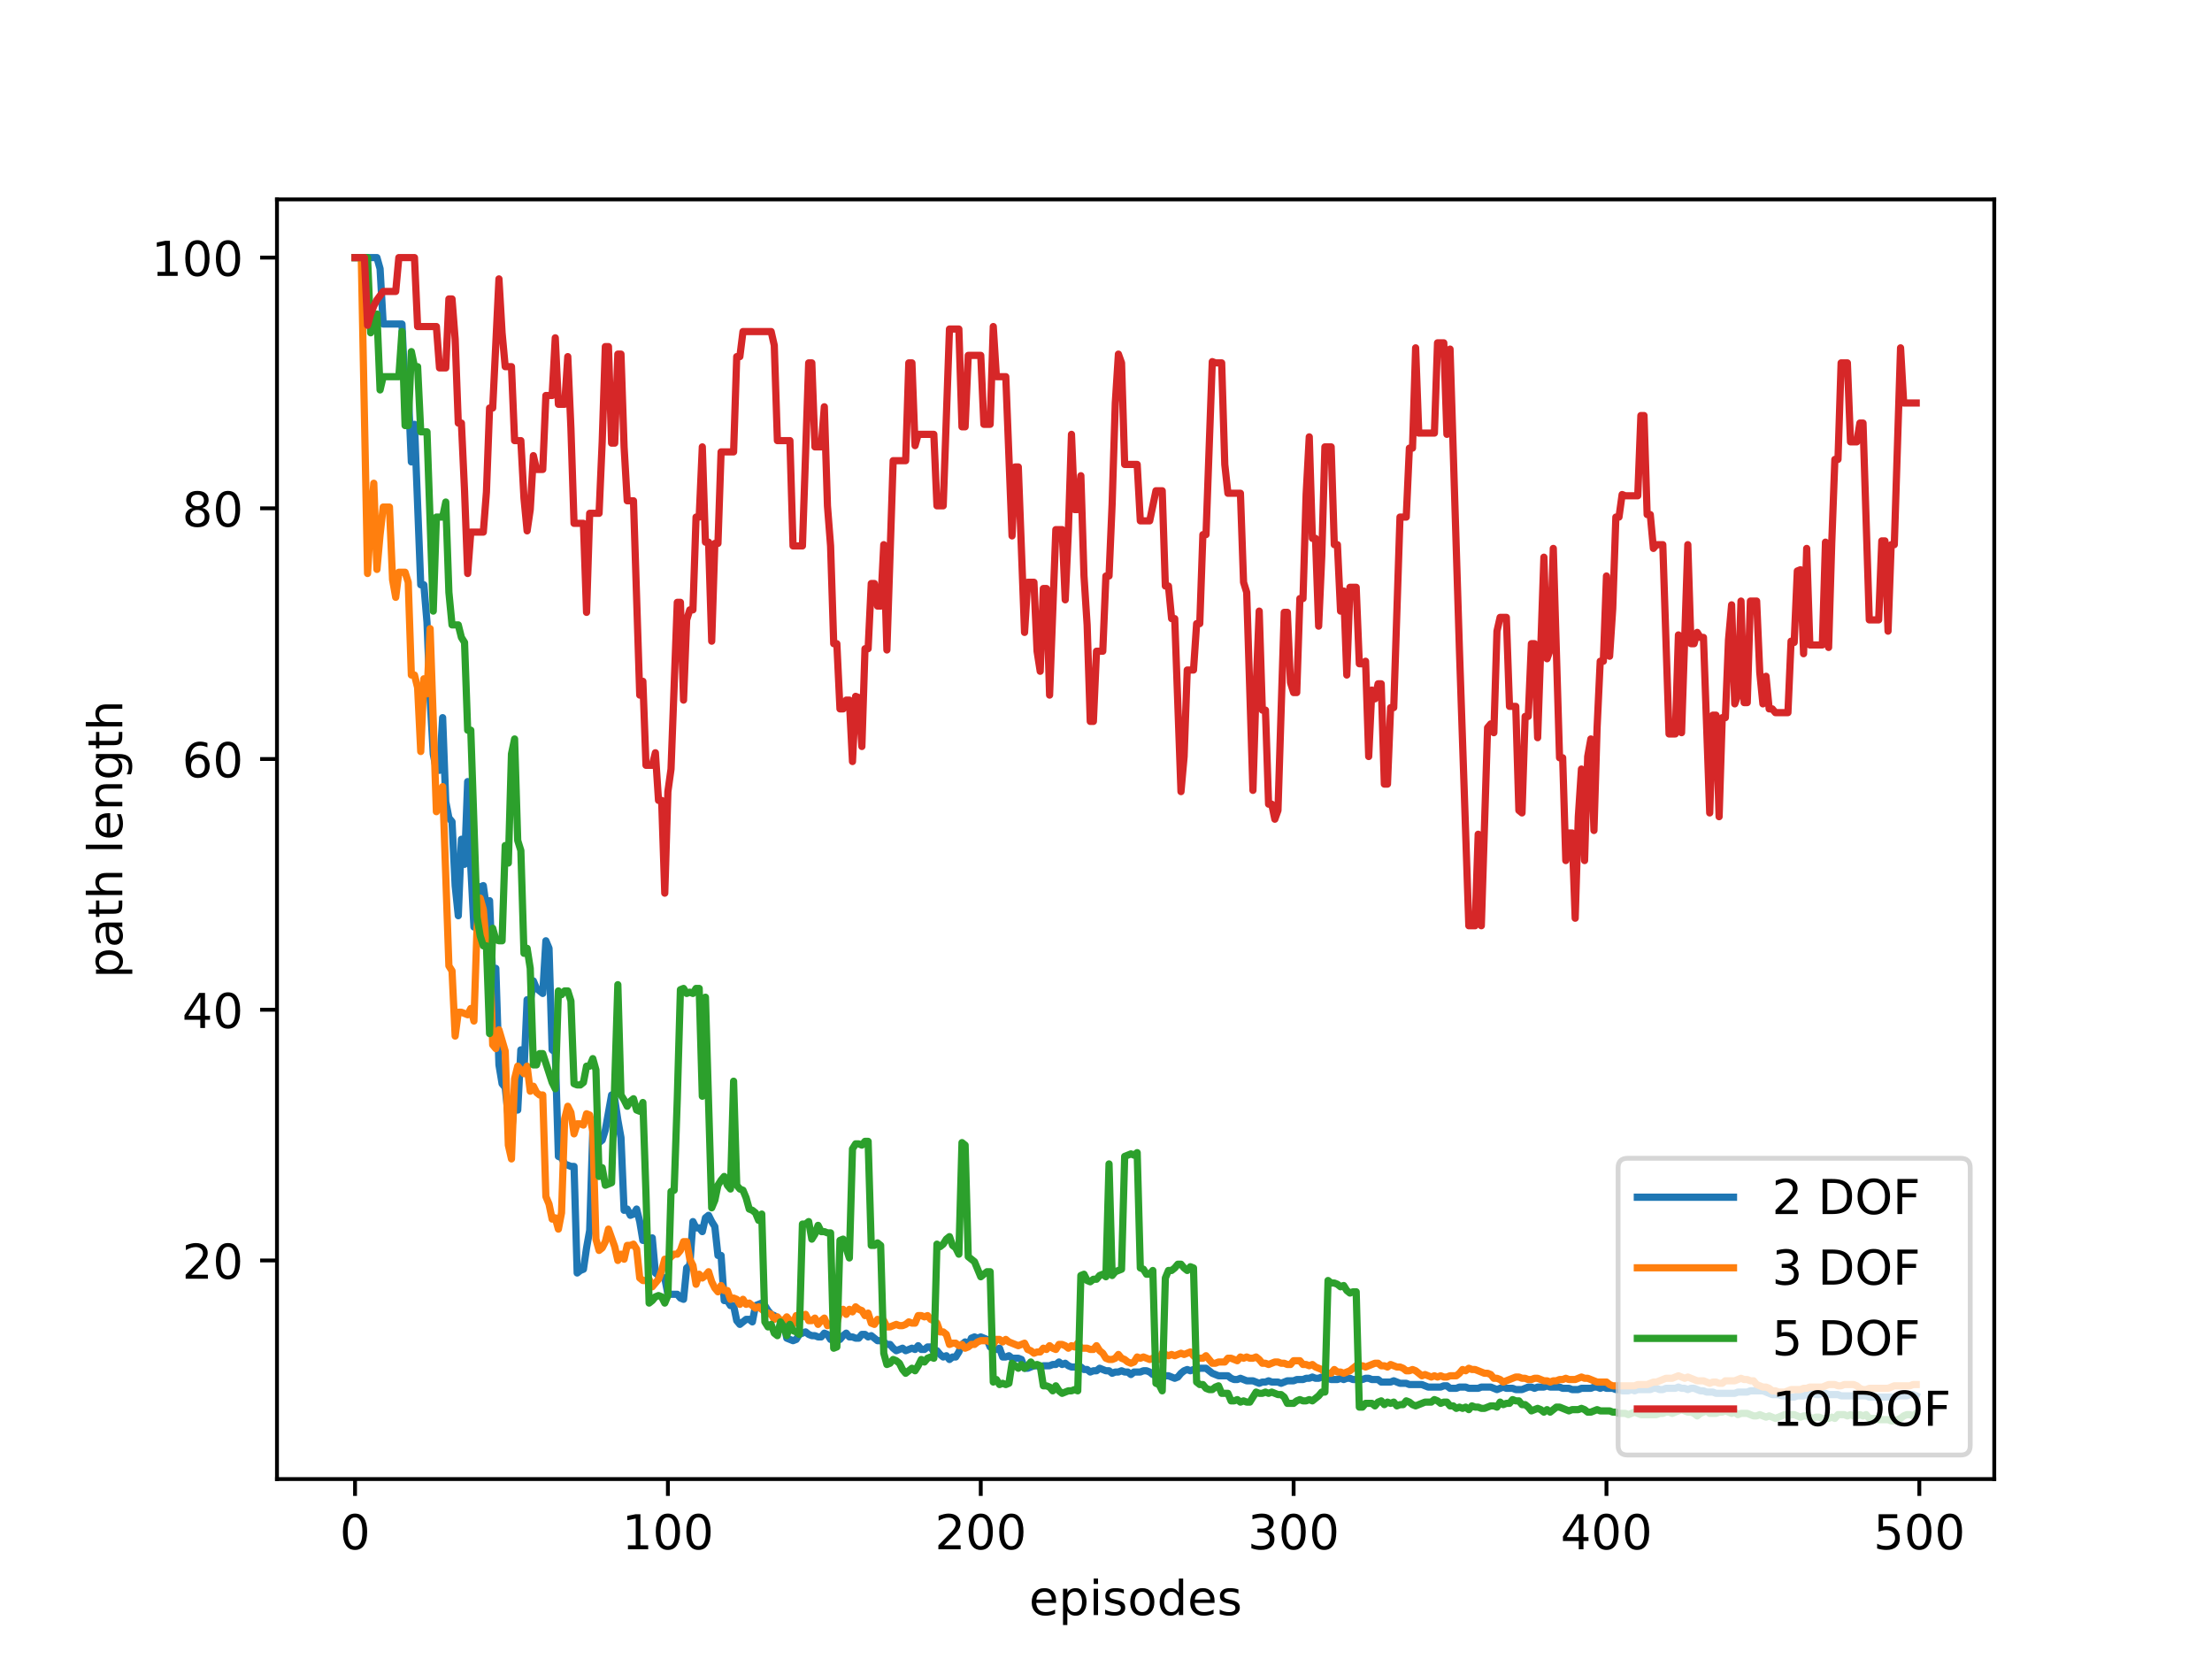 <?xml version="1.0" encoding="utf-8" standalone="no"?>
<!DOCTYPE svg PUBLIC "-//W3C//DTD SVG 1.1//EN"
  "http://www.w3.org/Graphics/SVG/1.1/DTD/svg11.dtd">
<!-- Created with matplotlib (http://matplotlib.org/) -->
<svg height="345pt" version="1.1" viewBox="0 0 460 345" width="460pt" xmlns="http://www.w3.org/2000/svg" xmlns:xlink="http://www.w3.org/1999/xlink">
 <defs>
  <style type="text/css">
*{stroke-linecap:butt;stroke-linejoin:round;}
  </style>
 </defs>
 <g id="figure_1">
  <g id="patch_1">
   <path d="M 0 345.6 
L 460.8 345.6 
L 460.8 0 
L 0 0 
z
" style="fill:#ffffff;"/>
  </g>
  <g id="axes_1">
   <g id="patch_2">
    <path d="M 57.6 307.584 
L 414.72 307.584 
L 414.72 41.472 
L 57.6 41.472 
z
" style="fill:#ffffff;"/>
   </g>
   <g id="matplotlib.axis_1">
    <g id="xtick_1">
     <g id="line2d_1">
      <defs>
       <path d="M 0 0 
L 0 3.5 
" id="m9e7baf313d" style="stroke:#000000;stroke-width:0.8;"/>
      </defs>
      <g>
       <use style="stroke:#000000;stroke-width:0.8;" x="73.833" xlink:href="#m9e7baf313d" y="307.584"/>
      </g>
     </g>
     <g id="text_1">
      <!-- 0 -->
      <defs>
       <path d="M 31.781 66.406 
Q 24.172 66.406 20.328 58.906 
Q 16.5 51.422 16.5 36.375 
Q 16.5 21.391 20.328 13.891 
Q 24.172 6.391 31.781 6.391 
Q 39.453 6.391 43.281 13.891 
Q 47.125 21.391 47.125 36.375 
Q 47.125 51.422 43.281 58.906 
Q 39.453 66.406 31.781 66.406 
z
M 31.781 74.219 
Q 44.047 74.219 50.516 64.516 
Q 56.984 54.828 56.984 36.375 
Q 56.984 17.969 50.516 8.266 
Q 44.047 -1.422 31.781 -1.422 
Q 19.531 -1.422 13.062 8.266 
Q 6.594 17.969 6.594 36.375 
Q 6.594 54.828 13.062 64.516 
Q 19.531 74.219 31.781 74.219 
z
" id="DejaVuSans-30"/>
      </defs>
      <g transform="translate(70.651 322.182)scale(0.1 -0.1)">
       <use xlink:href="#DejaVuSans-30"/>
      </g>
     </g>
    </g>
    <g id="xtick_2">
     <g id="line2d_2">
      <g>
       <use style="stroke:#000000;stroke-width:0.8;" x="138.894" xlink:href="#m9e7baf313d" y="307.584"/>
      </g>
     </g>
     <g id="text_2">
      <!-- 100 -->
      <defs>
       <path d="M 12.406 8.297 
L 28.516 8.297 
L 28.516 63.922 
L 10.984 60.406 
L 10.984 69.391 
L 28.422 72.906 
L 38.281 72.906 
L 38.281 8.297 
L 54.391 8.297 
L 54.391 0 
L 12.406 0 
z
" id="DejaVuSans-31"/>
      </defs>
      <g transform="translate(129.35 322.182)scale(0.1 -0.1)">
       <use xlink:href="#DejaVuSans-31"/>
       <use x="63.623" xlink:href="#DejaVuSans-30"/>
       <use x="127.246" xlink:href="#DejaVuSans-30"/>
      </g>
     </g>
    </g>
    <g id="xtick_3">
     <g id="line2d_3">
      <g>
       <use style="stroke:#000000;stroke-width:0.8;" x="203.955" xlink:href="#m9e7baf313d" y="307.584"/>
      </g>
     </g>
     <g id="text_3">
      <!-- 200 -->
      <defs>
       <path d="M 19.188 8.297 
L 53.609 8.297 
L 53.609 0 
L 7.328 0 
L 7.328 8.297 
Q 12.938 14.109 22.625 23.891 
Q 32.328 33.688 34.812 36.531 
Q 39.547 41.844 41.422 45.531 
Q 43.312 49.219 43.312 52.781 
Q 43.312 58.594 39.234 62.25 
Q 35.156 65.922 28.609 65.922 
Q 23.969 65.922 18.812 64.312 
Q 13.672 62.703 7.812 59.422 
L 7.812 69.391 
Q 13.766 71.781 18.938 73 
Q 24.125 74.219 28.422 74.219 
Q 39.75 74.219 46.484 68.547 
Q 53.219 62.891 53.219 53.422 
Q 53.219 48.922 51.531 44.891 
Q 49.859 40.875 45.406 35.406 
Q 44.188 33.984 37.641 27.219 
Q 31.109 20.453 19.188 8.297 
z
" id="DejaVuSans-32"/>
      </defs>
      <g transform="translate(194.411 322.182)scale(0.1 -0.1)">
       <use xlink:href="#DejaVuSans-32"/>
       <use x="63.623" xlink:href="#DejaVuSans-30"/>
       <use x="127.246" xlink:href="#DejaVuSans-30"/>
      </g>
     </g>
    </g>
    <g id="xtick_4">
     <g id="line2d_4">
      <g>
       <use style="stroke:#000000;stroke-width:0.8;" x="269.016" xlink:href="#m9e7baf313d" y="307.584"/>
      </g>
     </g>
     <g id="text_4">
      <!-- 300 -->
      <defs>
       <path d="M 40.578 39.312 
Q 47.656 37.797 51.625 33 
Q 55.609 28.219 55.609 21.188 
Q 55.609 10.406 48.188 4.484 
Q 40.766 -1.422 27.094 -1.422 
Q 22.516 -1.422 17.656 -0.516 
Q 12.797 0.391 7.625 2.203 
L 7.625 11.719 
Q 11.719 9.328 16.594 8.109 
Q 21.484 6.891 26.812 6.891 
Q 36.078 6.891 40.938 10.547 
Q 45.797 14.203 45.797 21.188 
Q 45.797 27.641 41.281 31.266 
Q 36.766 34.906 28.719 34.906 
L 20.219 34.906 
L 20.219 43.016 
L 29.109 43.016 
Q 36.375 43.016 40.234 45.922 
Q 44.094 48.828 44.094 54.297 
Q 44.094 59.906 40.109 62.906 
Q 36.141 65.922 28.719 65.922 
Q 24.656 65.922 20.016 65.031 
Q 15.375 64.156 9.812 62.312 
L 9.812 71.094 
Q 15.438 72.656 20.344 73.438 
Q 25.25 74.219 29.594 74.219 
Q 40.828 74.219 47.359 69.109 
Q 53.906 64.016 53.906 55.328 
Q 53.906 49.266 50.438 45.094 
Q 46.969 40.922 40.578 39.312 
z
" id="DejaVuSans-33"/>
      </defs>
      <g transform="translate(259.472 322.182)scale(0.1 -0.1)">
       <use xlink:href="#DejaVuSans-33"/>
       <use x="63.623" xlink:href="#DejaVuSans-30"/>
       <use x="127.246" xlink:href="#DejaVuSans-30"/>
      </g>
     </g>
    </g>
    <g id="xtick_5">
     <g id="line2d_5">
      <g>
       <use style="stroke:#000000;stroke-width:0.8;" x="334.077" xlink:href="#m9e7baf313d" y="307.584"/>
      </g>
     </g>
     <g id="text_5">
      <!-- 400 -->
      <defs>
       <path d="M 37.797 64.312 
L 12.891 25.391 
L 37.797 25.391 
z
M 35.203 72.906 
L 47.609 72.906 
L 47.609 25.391 
L 58.016 25.391 
L 58.016 17.188 
L 47.609 17.188 
L 47.609 0 
L 37.797 0 
L 37.797 17.188 
L 4.891 17.188 
L 4.891 26.703 
z
" id="DejaVuSans-34"/>
      </defs>
      <g transform="translate(324.533 322.182)scale(0.1 -0.1)">
       <use xlink:href="#DejaVuSans-34"/>
       <use x="63.623" xlink:href="#DejaVuSans-30"/>
       <use x="127.246" xlink:href="#DejaVuSans-30"/>
      </g>
     </g>
    </g>
    <g id="xtick_6">
     <g id="line2d_6">
      <g>
       <use style="stroke:#000000;stroke-width:0.8;" x="399.138" xlink:href="#m9e7baf313d" y="307.584"/>
      </g>
     </g>
     <g id="text_6">
      <!-- 500 -->
      <defs>
       <path d="M 10.797 72.906 
L 49.516 72.906 
L 49.516 64.594 
L 19.828 64.594 
L 19.828 46.734 
Q 21.969 47.469 24.109 47.828 
Q 26.266 48.188 28.422 48.188 
Q 40.625 48.188 47.75 41.5 
Q 54.891 34.812 54.891 23.391 
Q 54.891 11.625 47.562 5.094 
Q 40.234 -1.422 26.906 -1.422 
Q 22.312 -1.422 17.547 -0.641 
Q 12.797 0.141 7.719 1.703 
L 7.719 11.625 
Q 12.109 9.234 16.797 8.062 
Q 21.484 6.891 26.703 6.891 
Q 35.156 6.891 40.078 11.328 
Q 45.016 15.766 45.016 23.391 
Q 45.016 31 40.078 35.438 
Q 35.156 39.891 26.703 39.891 
Q 22.75 39.891 18.812 39.016 
Q 14.891 38.141 10.797 36.281 
z
" id="DejaVuSans-35"/>
      </defs>
      <g transform="translate(389.594 322.182)scale(0.1 -0.1)">
       <use xlink:href="#DejaVuSans-35"/>
       <use x="63.623" xlink:href="#DejaVuSans-30"/>
       <use x="127.246" xlink:href="#DejaVuSans-30"/>
      </g>
     </g>
    </g>
    <g id="text_7">
     <!-- episodes -->
     <defs>
      <path d="M 56.203 29.594 
L 56.203 25.203 
L 14.891 25.203 
Q 15.484 15.922 20.484 11.062 
Q 25.484 6.203 34.422 6.203 
Q 39.594 6.203 44.453 7.469 
Q 49.312 8.734 54.109 11.281 
L 54.109 2.781 
Q 49.266 0.734 44.188 -0.344 
Q 39.109 -1.422 33.891 -1.422 
Q 20.797 -1.422 13.156 6.188 
Q 5.516 13.812 5.516 26.812 
Q 5.516 40.234 12.766 48.109 
Q 20.016 56 32.328 56 
Q 43.359 56 49.781 48.891 
Q 56.203 41.797 56.203 29.594 
z
M 47.219 32.234 
Q 47.125 39.594 43.094 43.984 
Q 39.062 48.391 32.422 48.391 
Q 24.906 48.391 20.391 44.141 
Q 15.875 39.891 15.188 32.172 
z
" id="DejaVuSans-65"/>
      <path d="M 18.109 8.203 
L 18.109 -20.797 
L 9.078 -20.797 
L 9.078 54.688 
L 18.109 54.688 
L 18.109 46.391 
Q 20.953 51.266 25.266 53.625 
Q 29.594 56 35.594 56 
Q 45.562 56 51.781 48.094 
Q 58.016 40.188 58.016 27.297 
Q 58.016 14.406 51.781 6.484 
Q 45.562 -1.422 35.594 -1.422 
Q 29.594 -1.422 25.266 0.953 
Q 20.953 3.328 18.109 8.203 
z
M 48.688 27.297 
Q 48.688 37.203 44.609 42.844 
Q 40.531 48.484 33.406 48.484 
Q 26.266 48.484 22.188 42.844 
Q 18.109 37.203 18.109 27.297 
Q 18.109 17.391 22.188 11.75 
Q 26.266 6.109 33.406 6.109 
Q 40.531 6.109 44.609 11.75 
Q 48.688 17.391 48.688 27.297 
z
" id="DejaVuSans-70"/>
      <path d="M 9.422 54.688 
L 18.406 54.688 
L 18.406 0 
L 9.422 0 
z
M 9.422 75.984 
L 18.406 75.984 
L 18.406 64.594 
L 9.422 64.594 
z
" id="DejaVuSans-69"/>
      <path d="M 44.281 53.078 
L 44.281 44.578 
Q 40.484 46.531 36.375 47.5 
Q 32.281 48.484 27.875 48.484 
Q 21.188 48.484 17.844 46.438 
Q 14.5 44.391 14.5 40.281 
Q 14.5 37.156 16.891 35.375 
Q 19.281 33.594 26.516 31.984 
L 29.594 31.297 
Q 39.156 29.25 43.188 25.516 
Q 47.219 21.781 47.219 15.094 
Q 47.219 7.469 41.188 3.016 
Q 35.156 -1.422 24.609 -1.422 
Q 20.219 -1.422 15.453 -0.562 
Q 10.688 0.297 5.422 2 
L 5.422 11.281 
Q 10.406 8.688 15.234 7.391 
Q 20.062 6.109 24.812 6.109 
Q 31.156 6.109 34.562 8.281 
Q 37.984 10.453 37.984 14.406 
Q 37.984 18.062 35.516 20.016 
Q 33.062 21.969 24.703 23.781 
L 21.578 24.516 
Q 13.234 26.266 9.516 29.906 
Q 5.812 33.547 5.812 39.891 
Q 5.812 47.609 11.281 51.797 
Q 16.75 56 26.812 56 
Q 31.781 56 36.172 55.266 
Q 40.578 54.547 44.281 53.078 
z
" id="DejaVuSans-73"/>
      <path d="M 30.609 48.391 
Q 23.391 48.391 19.188 42.75 
Q 14.984 37.109 14.984 27.297 
Q 14.984 17.484 19.156 11.844 
Q 23.344 6.203 30.609 6.203 
Q 37.797 6.203 41.984 11.859 
Q 46.188 17.531 46.188 27.297 
Q 46.188 37.016 41.984 42.703 
Q 37.797 48.391 30.609 48.391 
z
M 30.609 56 
Q 42.328 56 49.016 48.375 
Q 55.719 40.766 55.719 27.297 
Q 55.719 13.875 49.016 6.219 
Q 42.328 -1.422 30.609 -1.422 
Q 18.844 -1.422 12.172 6.219 
Q 5.516 13.875 5.516 27.297 
Q 5.516 40.766 12.172 48.375 
Q 18.844 56 30.609 56 
z
" id="DejaVuSans-6f"/>
      <path d="M 45.406 46.391 
L 45.406 75.984 
L 54.391 75.984 
L 54.391 0 
L 45.406 0 
L 45.406 8.203 
Q 42.578 3.328 38.25 0.953 
Q 33.938 -1.422 27.875 -1.422 
Q 17.969 -1.422 11.734 6.484 
Q 5.516 14.406 5.516 27.297 
Q 5.516 40.188 11.734 48.094 
Q 17.969 56 27.875 56 
Q 33.938 56 38.25 53.625 
Q 42.578 51.266 45.406 46.391 
z
M 14.797 27.297 
Q 14.797 17.391 18.875 11.75 
Q 22.953 6.109 30.078 6.109 
Q 37.203 6.109 41.297 11.75 
Q 45.406 17.391 45.406 27.297 
Q 45.406 37.203 41.297 42.844 
Q 37.203 48.484 30.078 48.484 
Q 22.953 48.484 18.875 42.844 
Q 14.797 37.203 14.797 27.297 
z
" id="DejaVuSans-64"/>
     </defs>
     <g transform="translate(214.001 335.861)scale(0.1 -0.1)">
      <use xlink:href="#DejaVuSans-65"/>
      <use x="61.523" xlink:href="#DejaVuSans-70"/>
      <use x="125" xlink:href="#DejaVuSans-69"/>
      <use x="152.783" xlink:href="#DejaVuSans-73"/>
      <use x="204.883" xlink:href="#DejaVuSans-6f"/>
      <use x="266.064" xlink:href="#DejaVuSans-64"/>
      <use x="329.541" xlink:href="#DejaVuSans-65"/>
      <use x="391.064" xlink:href="#DejaVuSans-73"/>
     </g>
    </g>
   </g>
   <g id="matplotlib.axis_2">
    <g id="ytick_1">
     <g id="line2d_7">
      <defs>
       <path d="M 0 0 
L -3.5 0 
" id="m68d94caf45" style="stroke:#000000;stroke-width:0.8;"/>
      </defs>
      <g>
       <use style="stroke:#000000;stroke-width:0.8;" x="57.6" xlink:href="#m68d94caf45" y="262.12"/>
      </g>
     </g>
     <g id="text_8">
      <!-- 20 -->
      <g transform="translate(37.875 265.919)scale(0.1 -0.1)">
       <use xlink:href="#DejaVuSans-32"/>
       <use x="63.623" xlink:href="#DejaVuSans-30"/>
      </g>
     </g>
    </g>
    <g id="ytick_2">
     <g id="line2d_8">
      <g>
       <use style="stroke:#000000;stroke-width:0.8;" x="57.6" xlink:href="#m68d94caf45" y="209.982"/>
      </g>
     </g>
     <g id="text_9">
      <!-- 40 -->
      <g transform="translate(37.875 213.781)scale(0.1 -0.1)">
       <use xlink:href="#DejaVuSans-34"/>
       <use x="63.623" xlink:href="#DejaVuSans-30"/>
      </g>
     </g>
    </g>
    <g id="ytick_3">
     <g id="line2d_9">
      <g>
       <use style="stroke:#000000;stroke-width:0.8;" x="57.6" xlink:href="#m68d94caf45" y="157.844"/>
      </g>
     </g>
     <g id="text_10">
      <!-- 60 -->
      <defs>
       <path d="M 33.016 40.375 
Q 26.375 40.375 22.484 35.828 
Q 18.609 31.297 18.609 23.391 
Q 18.609 15.531 22.484 10.953 
Q 26.375 6.391 33.016 6.391 
Q 39.656 6.391 43.531 10.953 
Q 47.406 15.531 47.406 23.391 
Q 47.406 31.297 43.531 35.828 
Q 39.656 40.375 33.016 40.375 
z
M 52.594 71.297 
L 52.594 62.312 
Q 48.875 64.062 45.094 64.984 
Q 41.312 65.922 37.594 65.922 
Q 27.828 65.922 22.672 59.328 
Q 17.531 52.734 16.797 39.406 
Q 19.672 43.656 24.016 45.922 
Q 28.375 48.188 33.594 48.188 
Q 44.578 48.188 50.953 41.516 
Q 57.328 34.859 57.328 23.391 
Q 57.328 12.156 50.688 5.359 
Q 44.047 -1.422 33.016 -1.422 
Q 20.359 -1.422 13.672 8.266 
Q 6.984 17.969 6.984 36.375 
Q 6.984 53.656 15.188 63.938 
Q 23.391 74.219 37.203 74.219 
Q 40.922 74.219 44.703 73.484 
Q 48.484 72.75 52.594 71.297 
z
" id="DejaVuSans-36"/>
      </defs>
      <g transform="translate(37.875 161.643)scale(0.1 -0.1)">
       <use xlink:href="#DejaVuSans-36"/>
       <use x="63.623" xlink:href="#DejaVuSans-30"/>
      </g>
     </g>
    </g>
    <g id="ytick_4">
     <g id="line2d_10">
      <g>
       <use style="stroke:#000000;stroke-width:0.8;" x="57.6" xlink:href="#m68d94caf45" y="105.706"/>
      </g>
     </g>
     <g id="text_11">
      <!-- 80 -->
      <defs>
       <path d="M 31.781 34.625 
Q 24.75 34.625 20.719 30.859 
Q 16.703 27.094 16.703 20.516 
Q 16.703 13.922 20.719 10.156 
Q 24.75 6.391 31.781 6.391 
Q 38.812 6.391 42.859 10.172 
Q 46.922 13.969 46.922 20.516 
Q 46.922 27.094 42.891 30.859 
Q 38.875 34.625 31.781 34.625 
z
M 21.922 38.812 
Q 15.578 40.375 12.031 44.719 
Q 8.5 49.078 8.5 55.328 
Q 8.5 64.062 14.719 69.141 
Q 20.953 74.219 31.781 74.219 
Q 42.672 74.219 48.875 69.141 
Q 55.078 64.062 55.078 55.328 
Q 55.078 49.078 51.531 44.719 
Q 48 40.375 41.703 38.812 
Q 48.828 37.156 52.797 32.312 
Q 56.781 27.484 56.781 20.516 
Q 56.781 9.906 50.312 4.234 
Q 43.844 -1.422 31.781 -1.422 
Q 19.734 -1.422 13.25 4.234 
Q 6.781 9.906 6.781 20.516 
Q 6.781 27.484 10.781 32.312 
Q 14.797 37.156 21.922 38.812 
z
M 18.312 54.391 
Q 18.312 48.734 21.844 45.562 
Q 25.391 42.391 31.781 42.391 
Q 38.141 42.391 41.719 45.562 
Q 45.312 48.734 45.312 54.391 
Q 45.312 60.062 41.719 63.234 
Q 38.141 66.406 31.781 66.406 
Q 25.391 66.406 21.844 63.234 
Q 18.312 60.062 18.312 54.391 
z
" id="DejaVuSans-38"/>
      </defs>
      <g transform="translate(37.875 109.505)scale(0.1 -0.1)">
       <use xlink:href="#DejaVuSans-38"/>
       <use x="63.623" xlink:href="#DejaVuSans-30"/>
      </g>
     </g>
    </g>
    <g id="ytick_5">
     <g id="line2d_11">
      <g>
       <use style="stroke:#000000;stroke-width:0.8;" x="57.6" xlink:href="#m68d94caf45" y="53.568"/>
      </g>
     </g>
     <g id="text_12">
      <!-- 100 -->
      <g transform="translate(31.512 57.367)scale(0.1 -0.1)">
       <use xlink:href="#DejaVuSans-31"/>
       <use x="63.623" xlink:href="#DejaVuSans-30"/>
       <use x="127.246" xlink:href="#DejaVuSans-30"/>
      </g>
     </g>
    </g>
    <g id="text_13">
     <!-- path length -->
     <defs>
      <path d="M 34.281 27.484 
Q 23.391 27.484 19.188 25 
Q 14.984 22.516 14.984 16.5 
Q 14.984 11.719 18.141 8.906 
Q 21.297 6.109 26.703 6.109 
Q 34.188 6.109 38.703 11.406 
Q 43.219 16.703 43.219 25.484 
L 43.219 27.484 
z
M 52.203 31.203 
L 52.203 0 
L 43.219 0 
L 43.219 8.297 
Q 40.141 3.328 35.547 0.953 
Q 30.953 -1.422 24.312 -1.422 
Q 15.922 -1.422 10.953 3.297 
Q 6 8.016 6 15.922 
Q 6 25.141 12.172 29.828 
Q 18.359 34.516 30.609 34.516 
L 43.219 34.516 
L 43.219 35.406 
Q 43.219 41.609 39.141 45 
Q 35.062 48.391 27.688 48.391 
Q 23 48.391 18.547 47.266 
Q 14.109 46.141 10.016 43.891 
L 10.016 52.203 
Q 14.938 54.109 19.578 55.047 
Q 24.219 56 28.609 56 
Q 40.484 56 46.344 49.844 
Q 52.203 43.703 52.203 31.203 
z
" id="DejaVuSans-61"/>
      <path d="M 18.312 70.219 
L 18.312 54.688 
L 36.812 54.688 
L 36.812 47.703 
L 18.312 47.703 
L 18.312 18.016 
Q 18.312 11.328 20.141 9.422 
Q 21.969 7.516 27.594 7.516 
L 36.812 7.516 
L 36.812 0 
L 27.594 0 
Q 17.188 0 13.234 3.875 
Q 9.281 7.766 9.281 18.016 
L 9.281 47.703 
L 2.688 47.703 
L 2.688 54.688 
L 9.281 54.688 
L 9.281 70.219 
z
" id="DejaVuSans-74"/>
      <path d="M 54.891 33.016 
L 54.891 0 
L 45.906 0 
L 45.906 32.719 
Q 45.906 40.484 42.875 44.328 
Q 39.844 48.188 33.797 48.188 
Q 26.516 48.188 22.312 43.547 
Q 18.109 38.922 18.109 30.906 
L 18.109 0 
L 9.078 0 
L 9.078 75.984 
L 18.109 75.984 
L 18.109 46.188 
Q 21.344 51.125 25.703 53.562 
Q 30.078 56 35.797 56 
Q 45.219 56 50.047 50.172 
Q 54.891 44.344 54.891 33.016 
z
" id="DejaVuSans-68"/>
      <path id="DejaVuSans-20"/>
      <path d="M 9.422 75.984 
L 18.406 75.984 
L 18.406 0 
L 9.422 0 
z
" id="DejaVuSans-6c"/>
      <path d="M 54.891 33.016 
L 54.891 0 
L 45.906 0 
L 45.906 32.719 
Q 45.906 40.484 42.875 44.328 
Q 39.844 48.188 33.797 48.188 
Q 26.516 48.188 22.312 43.547 
Q 18.109 38.922 18.109 30.906 
L 18.109 0 
L 9.078 0 
L 9.078 54.688 
L 18.109 54.688 
L 18.109 46.188 
Q 21.344 51.125 25.703 53.562 
Q 30.078 56 35.797 56 
Q 45.219 56 50.047 50.172 
Q 54.891 44.344 54.891 33.016 
z
" id="DejaVuSans-6e"/>
      <path d="M 45.406 27.984 
Q 45.406 37.75 41.375 43.109 
Q 37.359 48.484 30.078 48.484 
Q 22.859 48.484 18.828 43.109 
Q 14.797 37.75 14.797 27.984 
Q 14.797 18.266 18.828 12.891 
Q 22.859 7.516 30.078 7.516 
Q 37.359 7.516 41.375 12.891 
Q 45.406 18.266 45.406 27.984 
z
M 54.391 6.781 
Q 54.391 -7.172 48.188 -13.984 
Q 42 -20.797 29.203 -20.797 
Q 24.469 -20.797 20.266 -20.094 
Q 16.062 -19.391 12.109 -17.922 
L 12.109 -9.188 
Q 16.062 -11.328 19.922 -12.344 
Q 23.781 -13.375 27.781 -13.375 
Q 36.625 -13.375 41.016 -8.766 
Q 45.406 -4.156 45.406 5.172 
L 45.406 9.625 
Q 42.625 4.781 38.281 2.391 
Q 33.938 0 27.875 0 
Q 17.828 0 11.672 7.656 
Q 5.516 15.328 5.516 27.984 
Q 5.516 40.672 11.672 48.328 
Q 17.828 56 27.875 56 
Q 33.938 56 38.281 53.609 
Q 42.625 51.219 45.406 46.391 
L 45.406 54.688 
L 54.391 54.688 
z
" id="DejaVuSans-67"/>
     </defs>
     <g transform="translate(25.433 203.422)rotate(-90)scale(0.1 -0.1)">
      <use xlink:href="#DejaVuSans-70"/>
      <use x="63.477" xlink:href="#DejaVuSans-61"/>
      <use x="124.756" xlink:href="#DejaVuSans-74"/>
      <use x="163.965" xlink:href="#DejaVuSans-68"/>
      <use x="227.344" xlink:href="#DejaVuSans-20"/>
      <use x="259.131" xlink:href="#DejaVuSans-6c"/>
      <use x="286.914" xlink:href="#DejaVuSans-65"/>
      <use x="348.438" xlink:href="#DejaVuSans-6e"/>
      <use x="411.816" xlink:href="#DejaVuSans-67"/>
      <use x="475.293" xlink:href="#DejaVuSans-74"/>
      <use x="514.502" xlink:href="#DejaVuSans-68"/>
     </g>
    </g>
   </g>
   <g id="line2d_12">
    <path clip-path="url(#p393cd93f1e)" d="M 73.833 53.568 
L 78.387 53.568 
L 79.038 55.885 
L 79.688 67.385 
L 83.592 67.385 
L 84.242 81.201 
L 84.893 81.201 
L 85.544 96.06 
L 86.194 88.24 
L 87.496 121.608 
L 88.146 121.608 
L 88.797 129.429 
L 89.447 145.331 
L 90.098 156.801 
L 90.749 160.19 
L 91.399 160.19 
L 92.05 149.241 
L 92.7 166.707 
L 93.351 170.096 
L 94.002 170.878 
L 94.652 184.174 
L 95.303 190.43 
L 95.953 174.528 
L 96.604 179.742 
L 97.255 162.536 
L 97.905 180.263 
L 98.556 192.776 
L 99.207 185.998 
L 99.857 184.434 
L 100.508 184.174 
L 101.158 188.866 
L 101.809 187.302 
L 102.46 203.204 
L 103.11 201.379 
L 103.761 221.452 
L 104.411 225.362 
L 105.062 226.145 
L 105.713 232.401 
L 106.363 235.529 
L 107.014 228.751 
L 107.664 230.837 
L 108.315 218.324 
L 108.966 222.756 
L 109.616 207.896 
L 110.267 208.418 
L 110.918 203.986 
L 111.568 205.55 
L 112.869 206.593 
L 113.52 195.644 
L 114.171 197.208 
L 114.821 218.324 
L 115.472 218.845 
L 116.122 240.482 
L 116.773 240.743 
L 117.424 242.047 
L 118.725 242.568 
L 119.375 242.568 
L 120.026 264.727 
L 120.677 264.205 
L 121.327 263.945 
L 121.978 259.513 
L 122.629 255.863 
L 123.279 235.008 
L 123.93 238.397 
L 124.58 237.615 
L 125.231 237.094 
L 125.882 235.008 
L 127.183 227.709 
L 127.833 228.491 
L 128.484 232.922 
L 129.135 236.572 
L 129.785 251.692 
L 130.436 251.431 
L 131.086 252.735 
L 131.737 252.474 
L 132.388 251.431 
L 133.038 254.038 
L 133.689 257.949 
L 134.99 257.949 
L 135.641 257.427 
L 136.291 264.727 
L 136.942 265.248 
L 138.243 265.769 
L 138.894 269.158 
L 140.846 269.158 
L 141.496 269.94 
L 142.147 270.201 
L 142.797 263.684 
L 143.448 263.162 
L 144.099 254.038 
L 144.749 255.342 
L 145.4 255.342 
L 146.05 256.124 
L 146.701 253.256 
L 147.352 252.735 
L 148.002 254.038 
L 148.653 255.081 
L 149.304 261.077 
L 149.954 261.077 
L 150.605 270.462 
L 151.255 270.462 
L 151.906 271.505 
L 152.557 271.505 
L 153.207 274.633 
L 153.858 275.415 
L 155.159 274.372 
L 155.81 274.372 
L 156.46 274.894 
L 157.111 271.505 
L 158.412 270.983 
L 159.063 271.505 
L 159.713 272.547 
L 160.364 273.329 
L 161.015 273.59 
L 162.966 275.154 
L 163.617 278.282 
L 164.918 278.804 
L 165.569 278.543 
L 166.219 277.5 
L 167.521 276.979 
L 168.171 277.5 
L 168.822 277.761 
L 169.472 277.761 
L 170.123 278.022 
L 170.774 278.022 
L 171.424 277.24 
L 172.075 277.5 
L 172.725 278.543 
L 173.376 278.543 
L 174.027 278.804 
L 174.677 278.543 
L 175.328 277.761 
L 175.979 277.24 
L 176.629 278.022 
L 177.28 278.022 
L 177.93 278.282 
L 178.581 278.282 
L 179.232 277.5 
L 179.882 277.5 
L 180.533 278.022 
L 181.183 277.761 
L 182.485 278.804 
L 183.135 278.804 
L 183.786 279.065 
L 184.436 279.586 
L 185.087 279.586 
L 185.738 280.368 
L 186.388 280.889 
L 187.69 280.368 
L 188.34 280.889 
L 189.641 280.368 
L 190.292 280.629 
L 190.943 279.847 
L 191.593 280.629 
L 192.244 280.629 
L 192.894 280.107 
L 193.545 280.107 
L 194.196 281.15 
L 194.846 280.889 
L 195.497 281.671 
L 196.147 282.193 
L 196.798 281.932 
L 197.449 282.714 
L 198.099 282.193 
L 198.75 282.193 
L 199.401 281.15 
L 200.051 279.586 
L 200.702 279.065 
L 201.352 279.847 
L 202.003 278.282 
L 202.654 278.022 
L 203.304 278.282 
L 203.955 278.022 
L 205.256 278.543 
L 205.907 280.107 
L 206.557 280.107 
L 207.208 280.629 
L 207.858 280.368 
L 208.509 282.193 
L 209.16 282.193 
L 209.81 281.932 
L 210.461 282.454 
L 211.762 282.454 
L 212.413 282.714 
L 213.063 284.539 
L 213.714 284.539 
L 215.015 284.018 
L 215.666 284.018 
L 216.316 284.278 
L 216.967 284.018 
L 218.268 284.018 
L 218.919 283.757 
L 219.569 283.757 
L 220.22 283.236 
L 220.871 283.757 
L 221.521 283.496 
L 222.172 284.018 
L 222.822 284.278 
L 224.774 284.278 
L 225.425 284.8 
L 226.076 284.8 
L 226.726 285.321 
L 227.377 285.06 
L 228.027 285.06 
L 228.678 284.539 
L 229.979 285.06 
L 230.63 285.06 
L 231.28 285.582 
L 231.931 285.321 
L 232.582 285.321 
L 233.232 285.06 
L 233.883 285.321 
L 234.533 285.321 
L 235.184 285.842 
L 235.835 285.321 
L 237.136 285.321 
L 237.787 285.06 
L 238.437 285.06 
L 239.088 285.321 
L 239.738 285.842 
L 240.389 285.582 
L 241.04 285.842 
L 241.69 285.842 
L 242.341 286.103 
L 242.991 286.103 
L 244.293 286.625 
L 244.943 286.364 
L 245.594 285.582 
L 246.244 285.06 
L 246.895 284.8 
L 247.546 285.06 
L 248.196 284.8 
L 248.847 284.8 
L 249.498 284.539 
L 250.799 284.539 
L 252.1 285.582 
L 253.401 286.103 
L 255.353 286.103 
L 256.004 286.625 
L 256.654 286.885 
L 257.305 286.885 
L 257.955 286.625 
L 259.257 287.146 
L 260.558 287.146 
L 261.859 287.667 
L 262.51 287.407 
L 263.16 287.407 
L 263.811 287.146 
L 264.462 287.407 
L 265.763 287.407 
L 266.413 287.667 
L 267.715 287.146 
L 269.016 287.146 
L 269.666 286.885 
L 270.968 286.885 
L 271.618 286.625 
L 272.269 286.625 
L 272.919 286.364 
L 273.57 286.625 
L 274.221 286.625 
L 274.871 286.364 
L 275.522 286.364 
L 276.823 286.885 
L 278.124 286.885 
L 278.775 286.625 
L 279.426 286.885 
L 280.076 286.625 
L 280.727 286.625 
L 281.377 286.885 
L 283.329 286.885 
L 283.98 286.625 
L 284.63 286.625 
L 285.281 286.885 
L 286.582 286.885 
L 287.233 287.407 
L 289.185 287.407 
L 289.835 287.146 
L 291.137 287.667 
L 292.438 287.667 
L 293.088 287.928 
L 295.691 287.928 
L 296.992 288.449 
L 299.595 288.449 
L 300.245 288.189 
L 300.896 288.189 
L 301.546 288.71 
L 302.848 288.71 
L 303.498 288.449 
L 304.799 288.449 
L 305.45 288.71 
L 307.402 288.71 
L 308.052 288.449 
L 310.004 288.449 
L 311.305 288.971 
L 312.607 288.449 
L 313.257 288.71 
L 314.559 288.71 
L 315.209 288.971 
L 316.51 288.971 
L 317.812 288.449 
L 318.462 288.449 
L 319.113 288.71 
L 319.763 288.449 
L 321.065 288.449 
L 321.715 288.189 
L 322.366 288.449 
L 324.318 288.449 
L 324.968 288.71 
L 326.27 288.71 
L 326.92 288.971 
L 328.221 288.971 
L 328.872 288.71 
L 330.824 288.71 
L 331.474 288.449 
L 332.125 288.449 
L 332.776 288.71 
L 333.426 288.449 
L 334.077 288.71 
L 335.378 288.71 
L 336.029 288.971 
L 336.679 288.971 
L 337.33 289.231 
L 338.631 289.231 
L 339.282 288.971 
L 339.932 289.231 
L 340.583 288.971 
L 343.185 288.971 
L 343.836 288.71 
L 344.487 288.71 
L 345.137 288.971 
L 345.788 288.971 
L 346.438 288.71 
L 348.39 288.71 
L 349.041 288.449 
L 349.691 288.71 
L 350.342 288.71 
L 350.993 288.971 
L 351.643 288.71 
L 352.294 288.71 
L 353.595 289.231 
L 354.246 289.231 
L 354.896 289.492 
L 356.198 289.492 
L 356.848 289.753 
L 360.752 289.753 
L 361.402 289.492 
L 363.354 289.492 
L 364.005 289.231 
L 366.607 289.231 
L 368.559 290.014 
L 369.86 290.014 
L 370.511 290.274 
L 371.162 290.274 
L 371.812 290.535 
L 373.113 290.535 
L 373.764 290.274 
L 375.065 290.274 
L 376.367 289.753 
L 377.017 289.753 
L 377.668 290.014 
L 378.318 290.014 
L 378.969 289.753 
L 379.62 289.753 
L 380.27 290.014 
L 382.222 290.014 
L 382.873 290.274 
L 388.078 290.274 
L 388.728 290.535 
L 393.933 290.535 
L 394.584 290.274 
L 396.535 290.274 
L 397.186 290.014 
L 397.837 290.014 
L 398.487 290.274 
L 398.487 290.274 
" style="fill:none;stroke:#1f77b4;stroke-linecap:square;stroke-width:1.5;"/>
   </g>
   <g id="line2d_13">
    <path clip-path="url(#p393cd93f1e)" d="M 73.833 53.568 
L 75.134 53.568 
L 76.435 119.262 
L 77.086 108.313 
L 77.736 100.492 
L 78.387 118.415 
L 79.038 111.209 
L 79.688 105.445 
L 80.989 105.445 
L 81.64 120.565 
L 82.291 124.215 
L 82.941 119.001 
L 84.242 119.001 
L 84.893 121.087 
L 85.544 140.378 
L 86.194 140.378 
L 86.845 142.985 
L 87.496 156.28 
L 88.146 141.16 
L 88.797 144.288 
L 89.447 130.732 
L 90.749 168.793 
L 91.399 167.229 
L 92.05 163.579 
L 93.351 200.858 
L 94.002 201.9 
L 94.652 215.456 
L 95.303 210.503 
L 95.953 210.503 
L 97.255 211.025 
L 97.905 209.721 
L 98.556 212.328 
L 99.207 192.776 
L 99.857 186.78 
L 100.508 189.127 
L 101.158 196.947 
L 101.809 196.947 
L 102.46 217.281 
L 103.11 218.063 
L 103.761 214.153 
L 105.062 218.585 
L 105.713 238.136 
L 106.363 241.004 
L 107.014 224.32 
L 107.664 221.713 
L 108.966 223.277 
L 109.616 221.713 
L 110.267 226.927 
L 110.918 225.884 
L 111.568 227.187 
L 112.219 227.709 
L 112.869 227.709 
L 113.52 248.825 
L 114.171 250.389 
L 114.821 253.517 
L 115.472 253.256 
L 116.122 255.602 
L 116.773 252.214 
L 117.424 232.662 
L 118.074 230.055 
L 118.725 231.358 
L 119.375 235.79 
L 120.026 233.705 
L 120.677 233.705 
L 121.327 233.965 
L 121.978 231.619 
L 122.629 231.88 
L 123.279 235.269 
L 123.93 257.688 
L 124.58 260.034 
L 125.231 259.513 
L 125.882 258.209 
L 126.532 255.602 
L 127.833 259.252 
L 128.484 262.12 
L 129.135 260.816 
L 129.785 261.859 
L 130.436 258.991 
L 131.086 258.991 
L 131.737 258.731 
L 132.388 259.774 
L 133.038 265.769 
L 133.689 266.291 
L 134.339 266.291 
L 134.99 266.03 
L 135.641 267.594 
L 136.942 266.03 
L 137.593 264.205 
L 138.243 261.859 
L 138.894 262.12 
L 139.544 261.338 
L 140.195 260.816 
L 140.846 260.816 
L 141.496 260.034 
L 142.147 258.209 
L 142.797 258.209 
L 143.448 261.859 
L 144.099 263.162 
L 144.749 267.073 
L 145.4 264.987 
L 146.05 265.769 
L 146.701 265.248 
L 147.352 264.466 
L 148.002 266.551 
L 148.653 267.855 
L 149.304 268.637 
L 149.954 267.334 
L 150.605 268.376 
L 151.255 268.376 
L 151.906 270.201 
L 152.557 269.94 
L 153.207 270.201 
L 153.858 271.244 
L 154.508 270.201 
L 155.159 271.244 
L 155.81 270.983 
L 157.111 272.026 
L 157.761 271.765 
L 159.063 272.808 
L 160.364 273.329 
L 161.015 274.372 
L 161.665 273.851 
L 162.316 274.633 
L 162.966 274.633 
L 163.617 273.851 
L 164.918 275.415 
L 165.569 273.59 
L 166.219 274.111 
L 166.87 273.851 
L 167.521 273.329 
L 168.171 274.633 
L 168.822 274.633 
L 169.472 274.111 
L 170.123 275.415 
L 170.774 274.633 
L 171.424 274.111 
L 172.075 275.676 
L 172.725 275.415 
L 173.376 274.894 
L 174.027 275.154 
L 174.677 272.547 
L 175.328 272.287 
L 175.979 273.329 
L 176.629 272.287 
L 177.28 272.808 
L 177.93 271.765 
L 178.581 272.287 
L 179.232 272.547 
L 179.882 273.59 
L 180.533 273.069 
L 181.183 275.154 
L 181.834 275.415 
L 182.485 274.372 
L 183.135 274.633 
L 183.786 274.633 
L 184.436 275.936 
L 185.087 275.936 
L 186.388 275.415 
L 187.039 275.676 
L 187.69 275.676 
L 188.34 275.415 
L 188.991 274.894 
L 189.641 275.154 
L 190.292 275.154 
L 190.943 273.59 
L 191.593 273.59 
L 192.244 273.851 
L 192.894 273.59 
L 193.545 274.372 
L 194.196 274.633 
L 194.846 275.154 
L 195.497 276.979 
L 196.147 276.979 
L 196.798 277.5 
L 197.449 279.586 
L 198.099 279.325 
L 198.75 279.325 
L 199.401 279.847 
L 200.051 279.586 
L 200.702 280.368 
L 201.352 280.107 
L 202.003 279.586 
L 202.654 279.586 
L 203.304 279.065 
L 203.955 278.804 
L 205.256 278.804 
L 205.907 279.065 
L 206.557 279.586 
L 207.208 278.543 
L 207.858 278.543 
L 208.509 279.065 
L 209.16 278.543 
L 209.81 279.065 
L 211.762 279.847 
L 213.063 279.325 
L 213.714 280.629 
L 214.365 280.889 
L 215.015 281.411 
L 215.666 281.15 
L 216.316 281.15 
L 216.967 280.368 
L 217.618 280.629 
L 218.268 279.847 
L 218.919 280.368 
L 219.569 280.629 
L 220.22 279.586 
L 220.871 279.586 
L 221.521 279.847 
L 222.172 280.368 
L 222.822 279.847 
L 223.473 280.107 
L 224.124 279.325 
L 224.774 280.368 
L 226.076 280.368 
L 226.726 280.629 
L 227.377 280.629 
L 228.027 279.847 
L 228.678 280.889 
L 229.329 281.411 
L 229.979 282.454 
L 230.63 282.714 
L 231.28 282.714 
L 231.931 282.454 
L 232.582 281.671 
L 233.232 282.454 
L 233.883 282.714 
L 234.533 283.236 
L 235.184 283.496 
L 235.835 283.236 
L 236.485 282.193 
L 237.136 282.454 
L 237.787 282.193 
L 239.088 282.714 
L 239.738 282.454 
L 240.389 282.454 
L 241.04 282.714 
L 241.69 281.411 
L 242.991 281.932 
L 243.642 281.671 
L 244.293 281.932 
L 245.594 281.411 
L 246.244 281.671 
L 247.546 281.15 
L 248.196 281.932 
L 248.847 282.454 
L 250.148 282.454 
L 250.799 281.932 
L 252.1 283.496 
L 252.751 283.496 
L 253.401 283.236 
L 254.702 283.236 
L 255.353 282.454 
L 256.004 282.454 
L 257.305 282.975 
L 257.955 282.193 
L 258.606 282.454 
L 259.257 282.193 
L 259.907 282.454 
L 260.558 282.454 
L 261.208 282.193 
L 261.859 282.714 
L 262.51 283.496 
L 263.16 283.496 
L 263.811 283.757 
L 265.112 283.236 
L 265.763 283.236 
L 266.413 283.496 
L 267.064 283.496 
L 267.715 283.757 
L 268.365 283.757 
L 269.016 282.975 
L 270.317 282.975 
L 270.968 283.757 
L 271.618 283.757 
L 272.269 284.018 
L 272.919 283.757 
L 273.57 284.278 
L 274.871 284.8 
L 275.522 285.321 
L 276.173 285.582 
L 276.823 285.582 
L 277.474 284.8 
L 278.124 285.321 
L 278.775 285.321 
L 279.426 285.582 
L 280.727 285.06 
L 282.028 284.018 
L 283.329 284.018 
L 283.98 284.278 
L 285.932 283.496 
L 286.582 283.496 
L 287.233 284.018 
L 287.884 284.018 
L 288.534 284.278 
L 289.185 283.757 
L 290.486 284.278 
L 291.137 284.278 
L 291.787 284.539 
L 292.438 285.06 
L 293.088 285.06 
L 293.739 284.8 
L 294.39 285.06 
L 295.691 286.103 
L 296.341 285.842 
L 297.643 286.364 
L 298.293 286.103 
L 298.944 286.364 
L 299.595 286.103 
L 300.245 286.364 
L 300.896 286.364 
L 301.546 286.103 
L 302.848 286.103 
L 303.498 285.582 
L 304.149 284.8 
L 304.799 285.06 
L 305.45 284.539 
L 306.101 284.8 
L 306.751 284.8 
L 308.703 285.582 
L 309.354 285.582 
L 310.004 285.842 
L 310.655 286.625 
L 311.305 286.625 
L 311.956 286.885 
L 312.607 287.407 
L 315.209 286.364 
L 315.86 286.364 
L 316.51 286.625 
L 317.161 286.625 
L 317.812 286.885 
L 318.462 286.885 
L 319.113 286.625 
L 319.763 286.625 
L 321.065 287.146 
L 321.715 287.146 
L 322.366 287.407 
L 323.016 287.146 
L 323.667 287.146 
L 324.318 286.885 
L 324.968 286.885 
L 325.619 286.625 
L 326.27 286.885 
L 327.571 286.885 
L 328.872 286.364 
L 329.523 286.625 
L 330.173 286.625 
L 332.125 287.407 
L 334.077 287.407 
L 334.727 287.928 
L 335.378 288.189 
L 339.932 288.189 
L 340.583 287.928 
L 342.535 287.928 
L 343.836 287.407 
L 344.487 287.407 
L 346.438 286.625 
L 347.74 286.625 
L 349.041 286.103 
L 350.342 286.625 
L 350.993 286.364 
L 352.945 287.146 
L 354.246 287.146 
L 355.547 287.667 
L 356.198 287.407 
L 356.848 287.407 
L 357.499 287.667 
L 358.149 287.667 
L 358.8 287.146 
L 360.752 287.146 
L 362.053 286.625 
L 362.704 286.885 
L 363.354 286.885 
L 364.005 287.146 
L 364.656 287.146 
L 365.306 287.928 
L 366.607 288.449 
L 367.258 288.449 
L 367.909 288.71 
L 368.559 289.231 
L 369.21 289.231 
L 369.86 289.492 
L 371.162 289.492 
L 372.463 288.971 
L 374.415 288.971 
L 375.065 288.71 
L 375.716 288.71 
L 376.367 288.449 
L 378.969 288.449 
L 380.27 287.928 
L 381.571 287.928 
L 382.222 288.189 
L 382.873 288.189 
L 383.523 287.928 
L 385.475 287.928 
L 386.126 288.189 
L 386.776 288.71 
L 387.427 288.971 
L 388.078 288.971 
L 388.728 288.71 
L 392.632 288.71 
L 393.933 288.189 
L 397.186 288.189 
L 397.837 287.928 
L 398.487 287.928 
L 398.487 287.928 
" style="fill:none;stroke:#ff7f0e;stroke-linecap:square;stroke-width:1.5;"/>
   </g>
   <g id="line2d_14">
    <path clip-path="url(#p393cd93f1e)" d="M 73.833 53.568 
L 76.435 53.568 
L 77.086 69.209 
L 77.736 66.975 
L 78.387 65.299 
L 79.038 81.085 
L 79.688 78.334 
L 82.941 78.334 
L 83.592 68.949 
L 84.242 88.5 
L 84.893 88.5 
L 85.544 73.12 
L 86.194 76.248 
L 86.845 76.248 
L 87.496 89.804 
L 88.797 89.804 
L 90.098 127.082 
L 90.749 107.531 
L 92.05 107.531 
L 92.7 104.402 
L 93.351 123.172 
L 94.002 129.95 
L 95.303 129.95 
L 95.953 132.557 
L 96.604 133.6 
L 97.255 151.848 
L 97.905 151.848 
L 99.207 190.691 
L 99.857 194.601 
L 100.508 196.687 
L 101.158 196.687 
L 101.809 214.935 
L 102.46 193.037 
L 103.11 195.383 
L 103.761 195.644 
L 104.411 195.644 
L 105.062 175.831 
L 105.713 179.481 
L 106.363 156.801 
L 107.014 153.673 
L 107.664 174.789 
L 108.315 176.874 
L 108.966 198.251 
L 109.616 197.208 
L 110.267 201.379 
L 110.918 221.452 
L 111.568 221.452 
L 112.219 219.106 
L 112.869 219.106 
L 114.821 225.102 
L 115.472 226.405 
L 116.122 206.071 
L 116.773 206.854 
L 117.424 206.071 
L 118.074 206.071 
L 118.725 208.157 
L 119.375 225.362 
L 120.026 225.623 
L 120.677 225.623 
L 121.327 225.102 
L 121.978 221.713 
L 122.629 221.713 
L 123.279 220.149 
L 123.93 222.495 
L 124.58 244.654 
L 125.231 242.829 
L 125.882 246.478 
L 127.183 245.957 
L 128.484 204.768 
L 129.135 227.709 
L 129.785 228.751 
L 130.436 230.055 
L 131.086 229.012 
L 131.737 228.491 
L 132.388 230.837 
L 133.038 231.098 
L 133.689 229.273 
L 134.339 248.303 
L 134.99 270.983 
L 135.641 270.462 
L 136.291 269.68 
L 136.942 269.419 
L 137.593 269.68 
L 138.243 270.983 
L 138.894 269.419 
L 139.544 247.782 
L 140.195 247.521 
L 140.846 228.491 
L 141.496 205.811 
L 142.147 205.55 
L 142.797 206.593 
L 143.448 206.332 
L 144.099 206.593 
L 144.749 205.55 
L 145.4 205.55 
L 146.05 227.969 
L 146.701 207.375 
L 148.002 251.171 
L 148.653 249.607 
L 149.304 246.478 
L 149.954 245.436 
L 150.605 244.654 
L 151.255 246.478 
L 151.906 247.26 
L 152.557 224.841 
L 153.207 246.478 
L 153.858 247.26 
L 154.508 247.521 
L 155.159 249.085 
L 155.81 251.431 
L 156.46 251.692 
L 157.111 252.214 
L 157.761 253.778 
L 158.412 252.474 
L 159.063 274.894 
L 159.713 275.936 
L 160.364 275.415 
L 161.015 277.24 
L 161.665 277.761 
L 162.316 274.894 
L 162.966 275.936 
L 163.617 277.761 
L 164.268 275.415 
L 164.918 276.718 
L 165.569 276.979 
L 166.219 277.5 
L 166.87 254.56 
L 167.521 254.56 
L 168.171 254.038 
L 168.822 257.688 
L 169.472 256.645 
L 170.123 254.82 
L 170.774 256.124 
L 171.424 256.124 
L 172.075 256.385 
L 172.725 256.385 
L 173.376 280.368 
L 174.027 280.107 
L 174.677 257.949 
L 175.328 257.688 
L 176.629 261.598 
L 177.28 238.918 
L 177.93 237.876 
L 178.581 237.876 
L 179.232 238.136 
L 179.882 237.354 
L 180.533 237.354 
L 181.183 258.991 
L 181.834 258.991 
L 182.485 258.47 
L 183.135 258.991 
L 183.786 281.411 
L 184.436 283.757 
L 185.087 283.496 
L 185.738 282.714 
L 186.388 282.975 
L 187.039 283.496 
L 187.69 284.8 
L 188.34 285.582 
L 189.641 284.539 
L 190.292 285.06 
L 190.943 284.018 
L 191.593 282.714 
L 192.244 283.236 
L 192.894 282.454 
L 193.545 282.193 
L 194.196 282.454 
L 194.846 258.731 
L 195.497 259.252 
L 196.147 258.731 
L 196.798 257.688 
L 197.449 257.167 
L 198.099 258.991 
L 198.75 259.513 
L 199.401 260.816 
L 200.051 237.615 
L 200.702 238.136 
L 201.352 261.338 
L 202.654 262.38 
L 203.955 265.509 
L 205.256 264.466 
L 205.907 264.466 
L 206.557 287.407 
L 207.208 286.885 
L 207.858 287.928 
L 208.509 287.667 
L 209.16 287.928 
L 209.81 287.667 
L 210.461 283.496 
L 211.762 284.539 
L 212.413 283.757 
L 213.063 284.539 
L 213.714 284.018 
L 214.365 283.236 
L 215.015 284.018 
L 215.666 283.757 
L 216.316 284.018 
L 216.967 288.189 
L 217.618 288.189 
L 218.268 288.449 
L 218.919 289.231 
L 219.569 288.189 
L 220.22 289.231 
L 220.871 289.753 
L 222.172 289.231 
L 222.822 289.231 
L 223.473 288.971 
L 224.124 289.231 
L 224.774 265.248 
L 225.425 264.987 
L 226.076 266.291 
L 226.726 266.551 
L 227.377 266.03 
L 228.027 266.03 
L 228.678 265.248 
L 229.329 264.987 
L 229.979 265.509 
L 230.63 242.047 
L 231.28 265.248 
L 231.931 264.466 
L 233.232 263.945 
L 233.883 240.482 
L 235.184 239.961 
L 235.835 240.222 
L 236.485 239.7 
L 237.136 263.684 
L 237.787 263.945 
L 238.437 264.987 
L 239.088 264.987 
L 239.738 264.205 
L 240.389 287.667 
L 241.04 287.928 
L 241.69 289.231 
L 242.341 265.769 
L 242.991 264.205 
L 243.642 264.205 
L 244.293 263.684 
L 244.943 262.902 
L 245.594 262.902 
L 246.244 263.684 
L 246.895 264.205 
L 247.546 263.423 
L 248.196 263.684 
L 248.847 287.407 
L 249.498 287.928 
L 250.148 287.928 
L 250.799 288.71 
L 251.449 288.971 
L 252.1 288.971 
L 252.751 288.449 
L 253.401 288.189 
L 254.052 289.753 
L 255.353 289.753 
L 256.004 291.317 
L 256.654 291.317 
L 257.305 291.056 
L 257.955 291.578 
L 258.606 291.317 
L 259.257 291.578 
L 259.907 291.578 
L 261.208 289.492 
L 261.859 289.753 
L 262.51 289.753 
L 263.16 289.492 
L 263.811 289.753 
L 264.462 289.492 
L 265.763 290.014 
L 266.413 290.014 
L 267.064 290.535 
L 267.715 291.838 
L 269.016 291.838 
L 269.666 291.317 
L 270.317 291.056 
L 270.968 291.317 
L 271.618 291.317 
L 272.269 291.056 
L 272.919 291.317 
L 274.221 290.274 
L 274.871 289.492 
L 275.522 289.492 
L 276.173 266.291 
L 276.823 266.812 
L 277.474 266.812 
L 278.124 267.073 
L 278.775 267.594 
L 279.426 267.334 
L 280.076 268.376 
L 280.727 268.898 
L 281.377 268.637 
L 282.028 268.637 
L 282.679 292.62 
L 283.329 292.62 
L 283.98 291.838 
L 285.281 291.838 
L 285.932 292.36 
L 286.582 291.578 
L 287.233 291.317 
L 287.884 292.099 
L 288.534 291.578 
L 289.185 291.838 
L 289.835 291.578 
L 290.486 292.36 
L 291.137 292.099 
L 291.787 292.099 
L 292.438 291.317 
L 293.088 291.578 
L 293.739 292.099 
L 294.39 292.36 
L 296.341 291.578 
L 297.643 291.578 
L 298.293 291.056 
L 298.944 291.317 
L 299.595 291.838 
L 300.245 291.578 
L 300.896 291.578 
L 301.546 292.36 
L 302.197 292.36 
L 302.848 292.881 
L 303.498 292.62 
L 304.149 292.881 
L 304.799 292.62 
L 305.45 293.142 
L 306.101 292.36 
L 306.751 292.62 
L 307.402 292.62 
L 308.052 292.881 
L 308.703 292.881 
L 310.004 292.36 
L 310.655 292.36 
L 311.305 292.62 
L 311.956 291.578 
L 312.607 292.099 
L 313.257 291.838 
L 313.908 291.838 
L 314.559 291.056 
L 315.209 291.317 
L 315.86 291.317 
L 316.51 292.099 
L 317.161 292.099 
L 317.812 292.62 
L 318.462 293.402 
L 319.763 292.881 
L 320.414 293.142 
L 321.065 293.663 
L 321.715 293.142 
L 322.366 293.663 
L 323.667 292.62 
L 324.318 292.62 
L 326.27 293.402 
L 326.92 293.142 
L 328.221 293.142 
L 328.872 292.881 
L 329.523 293.142 
L 330.173 293.663 
L 330.824 293.663 
L 332.125 293.142 
L 332.776 293.402 
L 334.727 293.402 
L 335.378 293.663 
L 336.029 293.663 
L 336.679 293.924 
L 337.981 293.924 
L 338.631 294.185 
L 339.932 293.663 
L 341.234 294.185 
L 344.487 294.185 
L 345.137 293.924 
L 345.788 293.924 
L 346.438 293.663 
L 347.089 293.663 
L 347.74 293.924 
L 349.691 293.142 
L 350.993 293.663 
L 351.643 293.663 
L 352.294 293.924 
L 352.945 294.445 
L 353.595 293.924 
L 354.896 293.402 
L 355.547 293.924 
L 356.848 293.924 
L 357.499 293.663 
L 358.149 293.663 
L 358.8 293.402 
L 360.101 293.924 
L 360.752 293.663 
L 361.402 294.185 
L 362.053 293.924 
L 363.354 293.924 
L 364.656 294.445 
L 365.306 294.445 
L 365.957 294.185 
L 367.258 294.706 
L 367.909 294.445 
L 369.21 294.967 
L 371.162 294.185 
L 371.812 294.445 
L 372.463 294.185 
L 373.113 294.185 
L 374.415 294.706 
L 375.065 294.445 
L 375.716 294.445 
L 377.017 294.967 
L 377.668 294.706 
L 378.318 294.706 
L 378.969 294.967 
L 380.27 294.967 
L 380.921 294.706 
L 381.571 294.967 
L 382.222 294.185 
L 383.523 294.185 
L 384.174 294.445 
L 384.824 294.185 
L 385.475 294.445 
L 386.126 294.445 
L 386.776 294.185 
L 387.427 294.445 
L 388.078 294.185 
L 388.728 294.967 
L 390.029 294.967 
L 390.68 295.227 
L 392.632 295.227 
L 393.282 295.488 
L 393.933 295.488 
L 395.234 294.967 
L 395.885 294.445 
L 396.535 294.185 
L 397.186 294.185 
L 397.837 294.445 
L 398.487 293.924 
L 398.487 293.924 
" style="fill:none;stroke:#2ca02c;stroke-linecap:square;stroke-width:1.5;"/>
   </g>
   <g id="line2d_15">
    <path clip-path="url(#p393cd93f1e)" d="M 73.833 53.568 
L 75.785 53.568 
L 76.435 67.645 
L 77.086 65.299 
L 77.736 63.623 
L 78.387 62.366 
L 79.688 60.607 
L 82.291 60.607 
L 82.941 53.568 
L 86.194 53.568 
L 86.845 67.906 
L 90.749 67.906 
L 91.399 76.509 
L 92.7 76.509 
L 93.351 62.171 
L 94.002 62.171 
L 94.652 70.513 
L 95.303 87.979 
L 95.953 87.979 
L 96.604 102.056 
L 97.255 119.262 
L 97.905 110.659 
L 100.508 110.659 
L 101.158 102.317 
L 101.809 84.851 
L 102.46 84.851 
L 103.761 58 
L 104.411 69.209 
L 105.062 76.248 
L 106.363 76.248 
L 107.014 91.629 
L 108.315 91.629 
L 108.966 103.62 
L 109.616 110.398 
L 110.267 105.967 
L 110.918 94.757 
L 111.568 97.625 
L 112.869 97.625 
L 113.52 82.244 
L 114.821 82.244 
L 115.472 70.252 
L 116.122 84.069 
L 117.424 84.069 
L 118.074 74.162 
L 118.725 89.022 
L 119.375 108.834 
L 121.327 108.834 
L 121.978 127.343 
L 122.629 106.749 
L 124.58 106.749 
L 125.231 91.889 
L 125.882 72.077 
L 126.532 72.077 
L 127.183 92.15 
L 127.833 92.15 
L 128.484 73.641 
L 129.135 73.641 
L 129.785 92.932 
L 130.436 104.142 
L 131.737 104.142 
L 133.038 144.549 
L 133.689 141.681 
L 134.339 159.147 
L 135.641 159.147 
L 136.291 156.54 
L 136.942 166.447 
L 137.593 166.447 
L 138.243 185.738 
L 138.894 164.622 
L 139.544 159.929 
L 140.846 125.258 
L 141.496 125.258 
L 142.147 145.591 
L 142.797 128.907 
L 143.448 126.822 
L 144.099 126.822 
L 144.749 107.531 
L 145.4 107.531 
L 146.05 92.932 
L 146.701 112.745 
L 147.352 112.745 
L 148.002 133.339 
L 148.653 113.005 
L 149.304 113.005 
L 149.954 93.975 
L 152.557 93.975 
L 153.207 74.162 
L 153.858 74.162 
L 154.508 68.949 
L 160.364 68.949 
L 161.015 71.816 
L 161.665 91.629 
L 164.268 91.629 
L 164.918 113.527 
L 166.87 113.527 
L 168.171 75.466 
L 168.822 75.466 
L 169.472 92.932 
L 170.774 92.932 
L 171.424 84.59 
L 172.075 105.185 
L 172.725 113.527 
L 173.376 133.86 
L 174.027 133.86 
L 174.677 147.416 
L 175.328 147.416 
L 175.979 145.591 
L 176.629 145.591 
L 177.28 158.365 
L 177.93 144.809 
L 178.581 145.07 
L 179.232 155.237 
L 179.882 134.903 
L 180.533 134.903 
L 181.183 121.347 
L 181.834 121.347 
L 182.485 126.04 
L 183.135 126.04 
L 183.786 113.266 
L 184.436 135.164 
L 185.738 95.8 
L 188.34 95.8 
L 188.991 75.466 
L 189.641 75.466 
L 190.292 92.671 
L 190.943 90.325 
L 194.196 90.325 
L 194.846 105.185 
L 196.147 105.185 
L 197.449 68.427 
L 199.401 68.427 
L 200.051 88.761 
L 200.702 88.761 
L 201.352 73.902 
L 203.955 73.902 
L 204.605 88.24 
L 205.907 88.24 
L 206.557 67.906 
L 207.208 78.334 
L 209.16 78.334 
L 210.461 111.441 
L 211.112 97.103 
L 211.762 97.103 
L 213.063 131.514 
L 213.714 121.087 
L 215.015 121.087 
L 215.666 135.425 
L 216.316 139.596 
L 216.967 122.39 
L 217.618 122.39 
L 218.268 144.549 
L 219.569 110.138 
L 220.871 110.138 
L 221.521 124.736 
L 222.172 110.398 
L 222.822 90.325 
L 223.473 105.967 
L 224.124 105.967 
L 224.774 98.928 
L 225.425 119.783 
L 226.076 129.95 
L 226.726 150.023 
L 227.377 150.023 
L 228.027 135.425 
L 229.329 135.425 
L 229.979 119.783 
L 230.63 119.783 
L 231.28 104.663 
L 231.931 83.808 
L 232.582 73.641 
L 233.232 75.466 
L 233.883 96.582 
L 236.485 96.582 
L 237.136 108.313 
L 239.088 108.313 
L 240.389 102.056 
L 241.69 102.056 
L 242.341 121.869 
L 242.991 121.869 
L 243.642 128.647 
L 244.293 128.647 
L 245.594 164.622 
L 246.244 157.322 
L 246.895 139.335 
L 248.196 139.335 
L 248.847 129.689 
L 249.498 129.689 
L 250.148 111.18 
L 250.799 111.18 
L 252.1 75.205 
L 252.751 75.466 
L 254.052 75.466 
L 254.702 96.582 
L 255.353 102.578 
L 257.955 102.578 
L 258.606 121.087 
L 259.257 123.172 
L 260.558 164.361 
L 261.208 143.245 
L 261.859 127.082 
L 262.51 147.677 
L 263.16 147.677 
L 263.811 167.229 
L 264.462 167.229 
L 265.112 170.357 
L 265.763 168.532 
L 267.064 127.343 
L 267.715 127.343 
L 268.365 141.942 
L 269.016 144.027 
L 269.666 144.027 
L 270.317 124.476 
L 270.968 124.476 
L 271.618 102.838 
L 272.269 90.847 
L 272.919 111.962 
L 273.57 111.962 
L 274.221 130.211 
L 274.871 115.612 
L 275.522 92.932 
L 276.823 92.932 
L 277.474 113.266 
L 278.124 113.266 
L 278.775 127.082 
L 279.426 122.911 
L 280.076 140.378 
L 280.727 122.129 
L 282.028 122.129 
L 282.679 138.031 
L 283.329 138.031 
L 283.98 137.51 
L 284.63 157.322 
L 285.281 143.506 
L 285.932 145.331 
L 286.582 142.202 
L 287.233 142.202 
L 287.884 163.058 
L 288.534 163.058 
L 289.185 147.156 
L 289.835 147.156 
L 291.137 107.531 
L 292.438 107.531 
L 293.088 93.193 
L 293.739 93.193 
L 294.39 72.338 
L 295.04 90.065 
L 298.293 90.065 
L 298.944 71.295 
L 300.245 71.295 
L 300.896 90.325 
L 301.546 72.598 
L 303.498 135.164 
L 305.45 192.516 
L 306.751 192.516 
L 307.402 173.485 
L 308.052 192.516 
L 309.354 151.327 
L 310.004 150.545 
L 310.655 152.369 
L 311.305 131.254 
L 311.956 128.386 
L 313.257 128.386 
L 313.908 146.895 
L 315.209 146.895 
L 315.86 168.532 
L 316.51 169.054 
L 317.161 148.98 
L 317.812 148.98 
L 318.462 133.86 
L 319.113 133.86 
L 319.763 153.412 
L 321.065 115.873 
L 321.715 136.989 
L 322.366 135.164 
L 323.016 114.048 
L 324.318 157.583 
L 324.968 157.583 
L 325.619 178.96 
L 326.27 173.225 
L 326.92 173.225 
L 327.571 190.951 
L 328.221 169.836 
L 328.872 159.929 
L 329.523 178.96 
L 330.173 157.322 
L 330.824 153.673 
L 331.474 172.703 
L 332.125 151.327 
L 332.776 137.51 
L 333.426 137.51 
L 334.077 119.783 
L 334.727 136.467 
L 335.378 126.561 
L 336.029 107.531 
L 336.679 107.531 
L 337.33 102.838 
L 337.981 103.099 
L 340.583 103.099 
L 341.234 86.415 
L 341.884 86.415 
L 342.535 107.009 
L 343.185 107.009 
L 343.836 114.048 
L 344.487 113.266 
L 345.788 113.266 
L 347.089 152.63 
L 348.39 152.63 
L 349.041 132.036 
L 349.691 152.369 
L 350.993 113.266 
L 351.643 133.86 
L 352.294 133.86 
L 352.945 131.514 
L 353.595 132.557 
L 354.246 132.557 
L 355.547 169.054 
L 356.198 148.72 
L 356.848 148.72 
L 357.499 169.836 
L 358.149 149.241 
L 358.8 149.241 
L 359.451 133.078 
L 360.101 125.779 
L 360.752 146.374 
L 361.402 144.549 
L 362.053 124.997 
L 362.704 146.113 
L 363.354 146.113 
L 364.005 124.997 
L 365.306 124.997 
L 365.957 139.856 
L 366.607 146.374 
L 367.258 140.638 
L 367.909 147.416 
L 368.559 147.416 
L 369.21 148.198 
L 371.812 148.198 
L 372.463 133.339 
L 373.113 133.6 
L 373.764 118.74 
L 374.415 118.48 
L 375.065 135.946 
L 375.716 114.048 
L 376.367 134.121 
L 378.969 134.121 
L 379.62 112.745 
L 380.27 134.642 
L 380.921 113.005 
L 381.571 95.539 
L 382.222 95.539 
L 382.873 75.466 
L 384.174 75.466 
L 384.824 91.889 
L 386.126 91.889 
L 386.776 87.979 
L 387.427 87.979 
L 388.728 128.907 
L 390.68 128.907 
L 391.331 112.484 
L 391.981 112.484 
L 392.632 131.254 
L 393.282 113.266 
L 393.933 113.266 
L 395.234 72.338 
L 395.885 83.808 
L 398.487 83.808 
L 398.487 83.808 
" style="fill:none;stroke:#d62728;stroke-linecap:square;stroke-width:1.5;"/>
   </g>
   <g id="patch_3">
    <path d="M 57.6 307.584 
L 57.6 41.472 
" style="fill:none;stroke:#000000;stroke-linecap:square;stroke-linejoin:miter;stroke-width:0.8;"/>
   </g>
   <g id="patch_4">
    <path d="M 414.72 307.584 
L 414.72 41.472 
" style="fill:none;stroke:#000000;stroke-linecap:square;stroke-linejoin:miter;stroke-width:0.8;"/>
   </g>
   <g id="patch_5">
    <path d="M 57.6 307.584 
L 414.72 307.584 
" style="fill:none;stroke:#000000;stroke-linecap:square;stroke-linejoin:miter;stroke-width:0.8;"/>
   </g>
   <g id="patch_6">
    <path d="M 57.6 41.472 
L 414.72 41.472 
" style="fill:none;stroke:#000000;stroke-linecap:square;stroke-linejoin:miter;stroke-width:0.8;"/>
   </g>
   <g id="legend_1">
    <g id="patch_7">
     <path d="M 338.493 302.584 
L 407.72 302.584 
Q 409.72 302.584 409.72 300.584 
L 409.72 242.871 
Q 409.72 240.871 407.72 240.871 
L 338.493 240.871 
Q 336.493 240.871 336.493 242.871 
L 336.493 300.584 
Q 336.493 302.584 338.493 302.584 
z
" style="fill:#ffffff;opacity:0.8;stroke:#cccccc;stroke-linejoin:miter;"/>
    </g>
    <g id="line2d_16">
     <path d="M 340.493 248.97 
L 360.493 248.97 
" style="fill:none;stroke:#1f77b4;stroke-linecap:square;stroke-width:1.5;"/>
    </g>
    <g id="line2d_17"/>
    <g id="text_14">
     <!-- 2 DOF -->
     <defs>
      <path d="M 19.672 64.797 
L 19.672 8.109 
L 31.594 8.109 
Q 46.688 8.109 53.688 14.938 
Q 60.688 21.781 60.688 36.531 
Q 60.688 51.172 53.688 57.984 
Q 46.688 64.797 31.594 64.797 
z
M 9.812 72.906 
L 30.078 72.906 
Q 51.266 72.906 61.172 64.094 
Q 71.094 55.281 71.094 36.531 
Q 71.094 17.672 61.125 8.828 
Q 51.172 0 30.078 0 
L 9.812 0 
z
" id="DejaVuSans-44"/>
      <path d="M 39.406 66.219 
Q 28.656 66.219 22.328 58.203 
Q 16.016 50.203 16.016 36.375 
Q 16.016 22.609 22.328 14.594 
Q 28.656 6.594 39.406 6.594 
Q 50.141 6.594 56.422 14.594 
Q 62.703 22.609 62.703 36.375 
Q 62.703 50.203 56.422 58.203 
Q 50.141 66.219 39.406 66.219 
z
M 39.406 74.219 
Q 54.734 74.219 63.906 63.938 
Q 73.094 53.656 73.094 36.375 
Q 73.094 19.141 63.906 8.859 
Q 54.734 -1.422 39.406 -1.422 
Q 24.031 -1.422 14.812 8.828 
Q 5.609 19.094 5.609 36.375 
Q 5.609 53.656 14.812 63.938 
Q 24.031 74.219 39.406 74.219 
z
" id="DejaVuSans-4f"/>
      <path d="M 9.812 72.906 
L 51.703 72.906 
L 51.703 64.594 
L 19.672 64.594 
L 19.672 43.109 
L 48.578 43.109 
L 48.578 34.812 
L 19.672 34.812 
L 19.672 0 
L 9.812 0 
z
" id="DejaVuSans-46"/>
     </defs>
     <g transform="translate(368.493 252.47)scale(0.1 -0.1)">
      <use xlink:href="#DejaVuSans-32"/>
      <use x="63.623" xlink:href="#DejaVuSans-20"/>
      <use x="95.41" xlink:href="#DejaVuSans-44"/>
      <use x="172.412" xlink:href="#DejaVuSans-4f"/>
      <use x="251.123" xlink:href="#DejaVuSans-46"/>
     </g>
    </g>
    <g id="line2d_18">
     <path d="M 340.493 263.648 
L 360.493 263.648 
" style="fill:none;stroke:#ff7f0e;stroke-linecap:square;stroke-width:1.5;"/>
    </g>
    <g id="line2d_19"/>
    <g id="text_15">
     <!-- 3 DOF -->
     <g transform="translate(368.493 267.148)scale(0.1 -0.1)">
      <use xlink:href="#DejaVuSans-33"/>
      <use x="63.623" xlink:href="#DejaVuSans-20"/>
      <use x="95.41" xlink:href="#DejaVuSans-44"/>
      <use x="172.412" xlink:href="#DejaVuSans-4f"/>
      <use x="251.123" xlink:href="#DejaVuSans-46"/>
     </g>
    </g>
    <g id="line2d_20">
     <path d="M 340.493 278.326 
L 360.493 278.326 
" style="fill:none;stroke:#2ca02c;stroke-linecap:square;stroke-width:1.5;"/>
    </g>
    <g id="line2d_21"/>
    <g id="text_16">
     <!-- 5 DOF -->
     <g transform="translate(368.493 281.826)scale(0.1 -0.1)">
      <use xlink:href="#DejaVuSans-35"/>
      <use x="63.623" xlink:href="#DejaVuSans-20"/>
      <use x="95.41" xlink:href="#DejaVuSans-44"/>
      <use x="172.412" xlink:href="#DejaVuSans-4f"/>
      <use x="251.123" xlink:href="#DejaVuSans-46"/>
     </g>
    </g>
    <g id="line2d_22">
     <path d="M 340.493 293.004 
L 360.493 293.004 
" style="fill:none;stroke:#d62728;stroke-linecap:square;stroke-width:1.5;"/>
    </g>
    <g id="line2d_23"/>
    <g id="text_17">
     <!-- 10 DOF -->
     <g transform="translate(368.493 296.504)scale(0.1 -0.1)">
      <use xlink:href="#DejaVuSans-31"/>
      <use x="63.623" xlink:href="#DejaVuSans-30"/>
      <use x="127.246" xlink:href="#DejaVuSans-20"/>
      <use x="159.033" xlink:href="#DejaVuSans-44"/>
      <use x="236.035" xlink:href="#DejaVuSans-4f"/>
      <use x="314.746" xlink:href="#DejaVuSans-46"/>
     </g>
    </g>
   </g>
  </g>
 </g>
 <defs>
  <clipPath id="p393cd93f1e">
   <rect height="266.112" width="357.12" x="57.6" y="41.472"/>
  </clipPath>
 </defs>
</svg>
